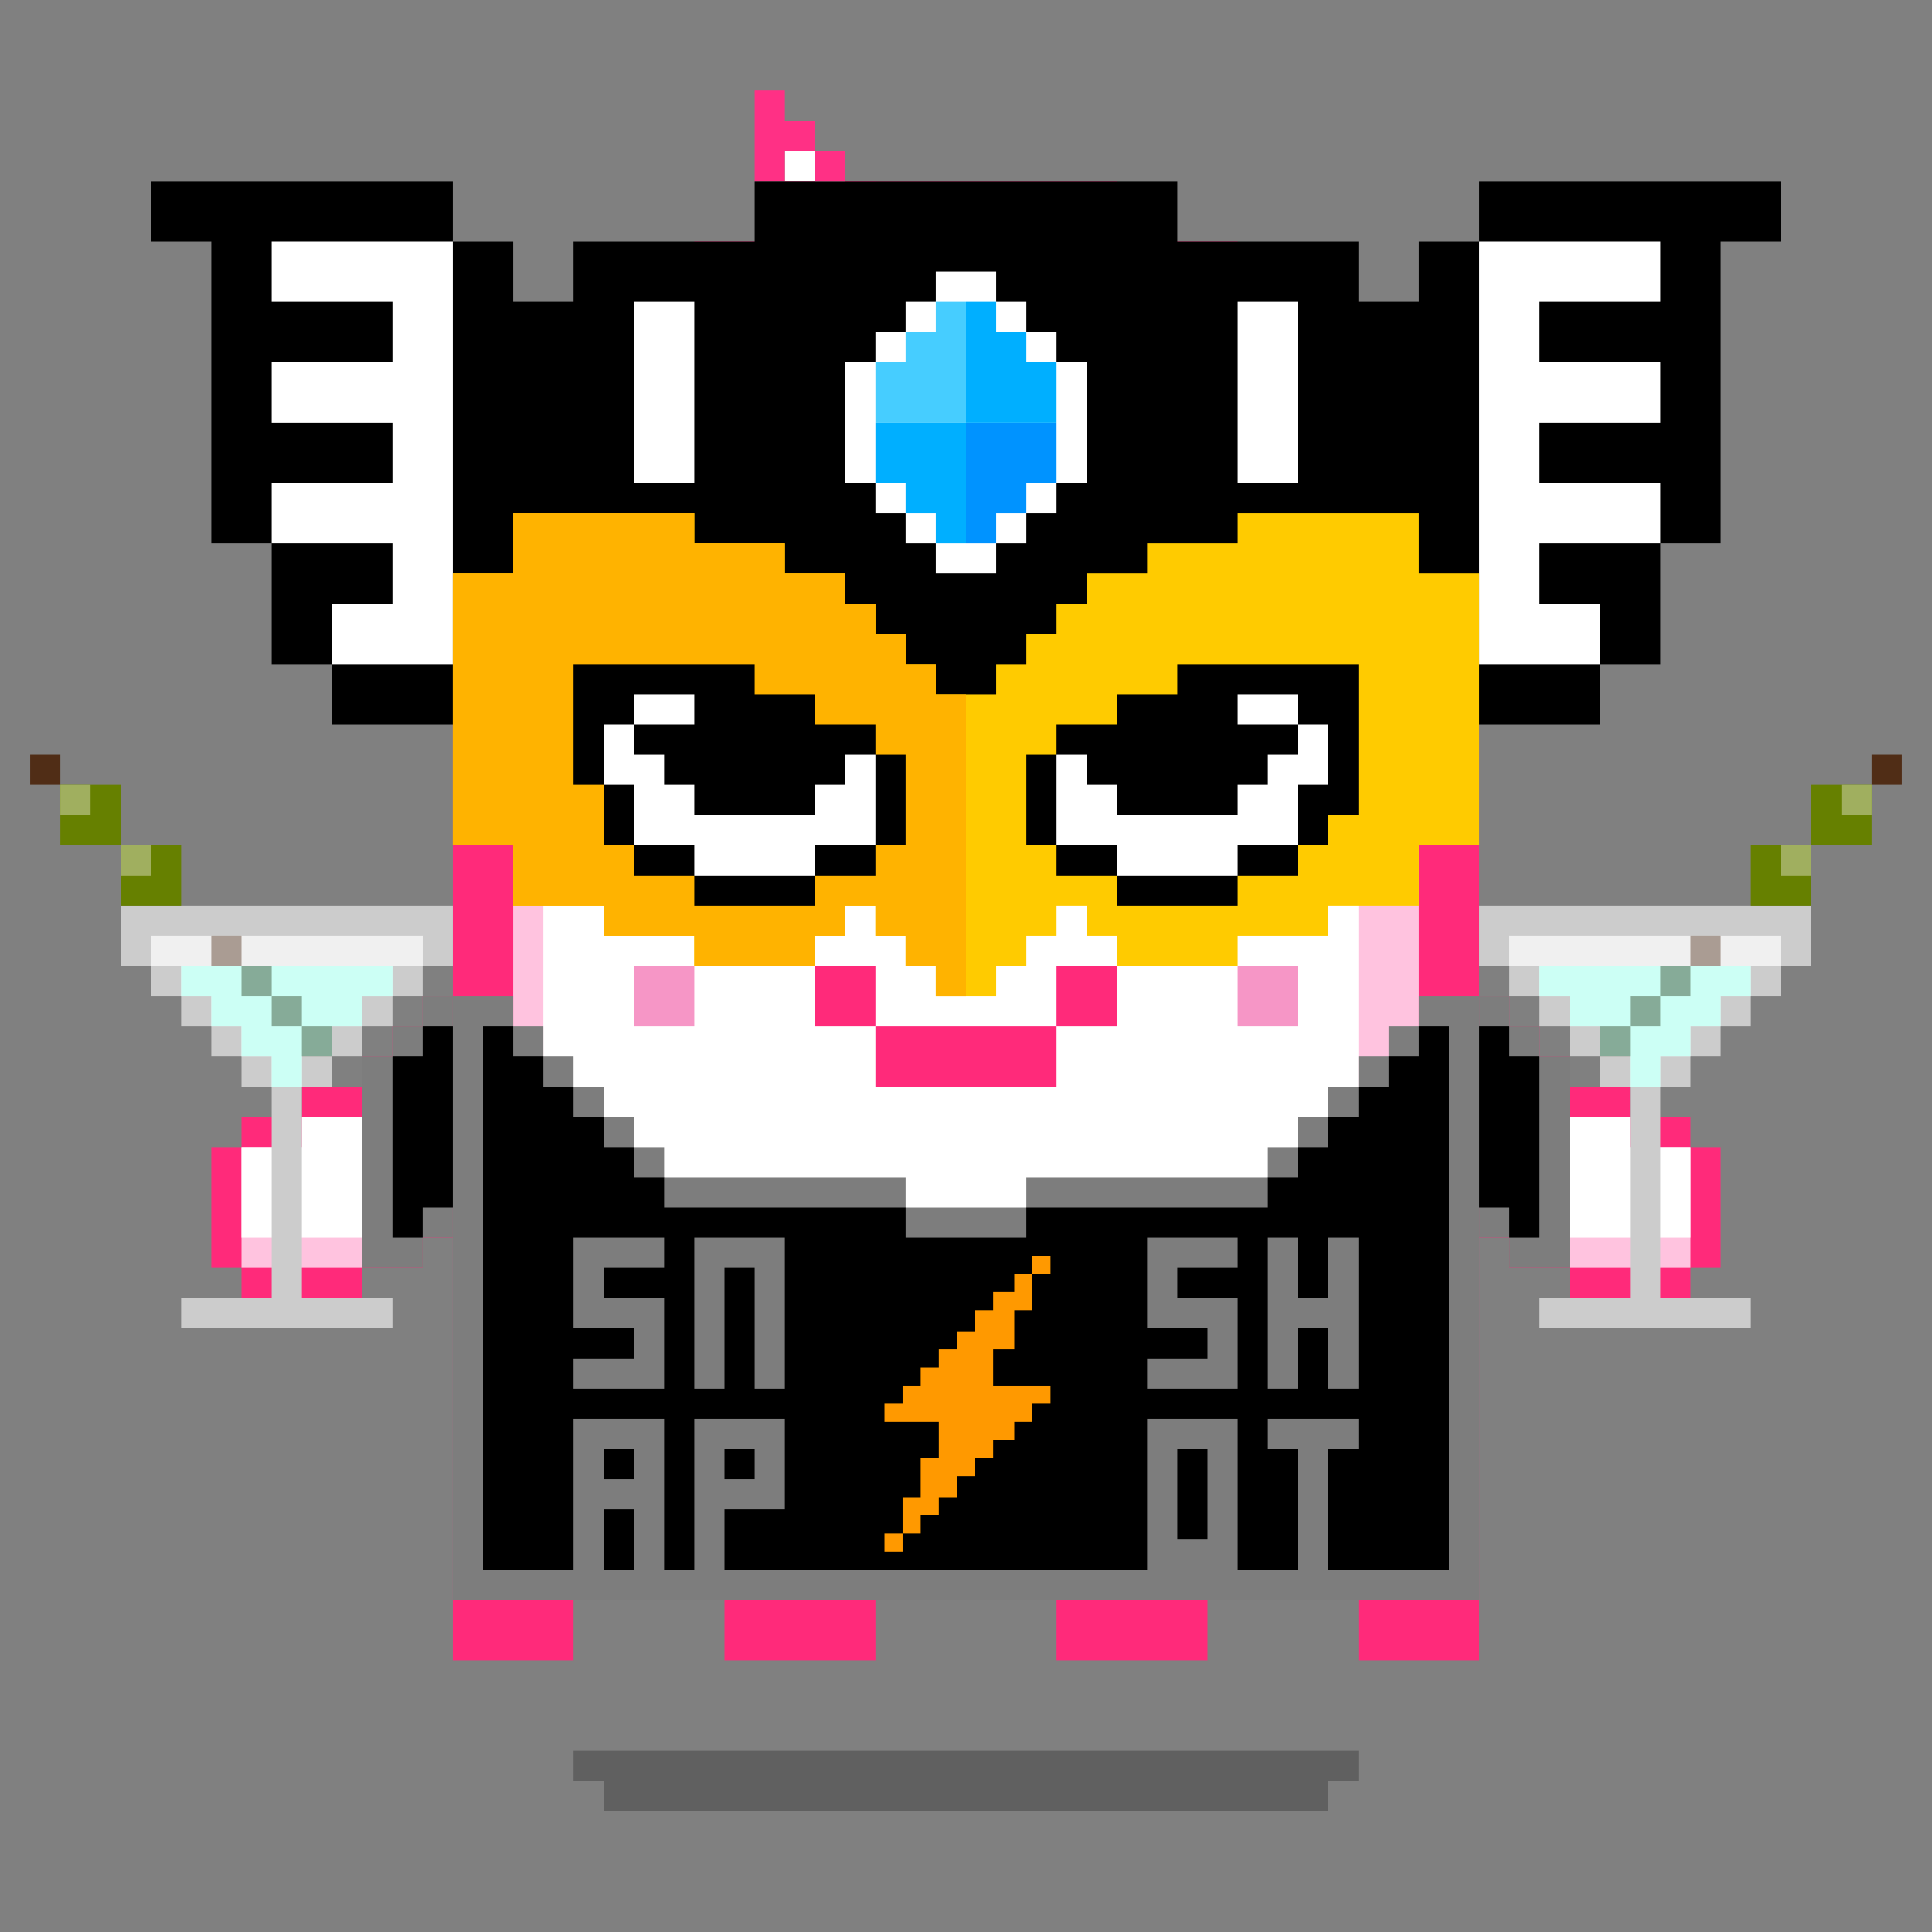 <svg xmlns="http://www.w3.org/2000/svg" viewBox="0 0 64 64"><rect x="0" y="0" width="64" height="64" fill="#808080" stroke="none"/><g class="gotchi-bg"><defs fill="#fff"><pattern id="a" patternUnits="userSpaceOnUse" width="4" height="4"><path d="M0 0h1v1H0zm2 2h1v1H2z"/></pattern><pattern id="b" patternUnits="userSpaceOnUse" x="0" y="0" width="2" height="2"><path d="M0 0h1v1H0z"/></pattern><pattern id="c" patternUnits="userSpaceOnUse" x="-2" y="0" width="8" height="1"><path d="M0 0h1v1H0zm2 0h1v1H2zm2 0h1v1H4z"/></pattern><pattern id="d" patternUnits="userSpaceOnUse" x="0" y="0" width="4" height="4"><path d="M0 0h1v1H0zm0 2h1v1H0zm1 0V1h1v1zm1 0h1v1H2zm0-1h1V0H2zm1 2h1v1H3z"/></pattern><pattern id="e" patternUnits="userSpaceOnUse" width="64" height="32"><path d="M4 4h1v1H4zm7 0h1v1h-1zm7 0h1v1h-1zm7 0h1v1h-1zm7 0h1v1h-1zm7 0h1v1h-1zm7 0h1v1h-1zm7 0h1v1h-1zm7 0h1v1h-1z"/><path fill="url(#a)" d="M0 8h64v7H0z"/><path fill="url(#b)" d="M0 16h64v1H0z"/><path fill="url(#c)" d="M0 18h64v1H0z"/><path fill="url(#b)" d="M22 18h15v1H22zM0 20h64v3H0z"/><path fill="url(#d)" d="M0 24h64v8H0z"/></pattern><mask id="f"><path fill="url(#e)" d="M0 0h64v32H0z"/></mask></defs><path fill="#fff" d="M0 0h64v32H0z"/><path fill="#dea8ff" class="gotchi-secondary" mask="url(#f)" d="M0 0h64v32H0z"/><path fill="#dea8ff" class="gotchi-secondary" d="M0 32h64v32H0z"/><path mask="url(#f)" fill="#fff" transform="matrix(1 0 0 -1 0 64)" d="M0 0h64v32H0z"/></g><style>.gotchi-primary{fill:#FF2A7A;}.gotchi-secondary{fill:#FFC3DF;}.gotchi-cheek{fill:#F696C6;}.gotchi-eyeColor{fill:#EA8C27;}.gotchi-primary-mouth{fill:#FF2A7A;}.gotchi-sleeves-up{display:none;}.gotchi-handsUp{display:none;}.gotchi-handsDownOpen{display:block;}.gotchi-handsDownClosed{display:none;}</style><g class="gotchi-bg"><defs fill="#fff"><pattern id="a" patternUnits="userSpaceOnUse" width="4" height="4"><path d="M0 0h1v1H0zm2 2h1v1H2z"/></pattern><pattern id="b" patternUnits="userSpaceOnUse" x="0" y="0" width="2" height="2"><path d="M0 0h1v1H0z"/></pattern><pattern id="c" patternUnits="userSpaceOnUse" x="-2" y="0" width="8" height="1"><path d="M0 0h1v1H0zm2 0h1v1H2zm2 0h1v1H4z"/></pattern><pattern id="d" patternUnits="userSpaceOnUse" x="0" y="0" width="4" height="4"><path d="M0 0h1v1H0zm0 2h1v1H0zm1 0V1h1v1zm1 0h1v1H2zm0-1h1V0H2zm1 2h1v1H3z"/></pattern><pattern id="e" patternUnits="userSpaceOnUse" width="64" height="32"><path d="M4 4h1v1H4zm7 0h1v1h-1zm7 0h1v1h-1zm7 0h1v1h-1zm7 0h1v1h-1zm7 0h1v1h-1zm7 0h1v1h-1zm7 0h1v1h-1zm7 0h1v1h-1z"/><path fill="url(#a)" d="M0 8h64v7H0z"/><path fill="url(#b)" d="M0 16h64v1H0z"/><path fill="url(#c)" d="M0 18h64v1H0z"/><path fill="url(#b)" d="M22 18h15v1H22zM0 20h64v3H0z"/><path fill="url(#d)" d="M0 24h64v8H0z"/></pattern><mask id="f"><path fill="url(#e)" d="M0 0h64v32H0z"/></mask></defs><path fill="#fff" d="M0 0h64v32H0z"/><path fill="#dea8ff" class="gotchi-secondary" mask="url(#f)" d="M0 0h64v32H0z"/><path fill="#dea8ff" class="gotchi-secondary" d="M0 32h64v32H0z"/><path mask="url(#f)" fill="#fff" transform="matrix(1 0 0 -1 0 64)" d="M0 0h64v32H0z"/></g><g class="gotchi-body"><path d="M47 14v-2h-2v-2h-4V8h-4V6H27v2h-4v2h-4v2h-2v2h-2v41h4v-2h5v2h5v-2h6v2h5v-2h5v2h4V14z" class="gotchi-primary"/><path d="M45 14v-2h-4v-2h-4V8H27v2h-4v2h-4v2h-2v39h2v-2h5v2h5v-2h6v2h5v-2h5v2h2V14z" class="gotchi-secondary"/><path d="M18,49h2v-1h2v1h2v2h5v-2h2v-1h2v1h2v2h5v-2h2v-1h2v1h1V14h-4v-2h-4v-2h-5V9h-5v2h-4v2h-4v2h-1V49z" fill="#fff"/></g><path class="gotchi-cheek" d="M21 32v2h2v-2h-1zm21 0h-1v2h2v-2z"/><g class="gotchi-primary-mouth"><path d="M29 32h-2v2h2v-1z"/><path d="M33 34h-4v2h6v-2h-1z"/><path d="M36 32h-1v2h2v-2z"/></g><g class="gotchi-shadow"><path opacity=".25" d="M25 58H19v1h1v1h24V59h1V58h-1z" fill="#000"/></g>,<g class="gotchi-collateral"><path d="M30 9V8h-1v1h-1v2h1v1h2V9z" fill="#ffc2db"/><path d="M28 7V6h-1v2h2V7z" fill="#ffdeec"/><path d="M26 5h1v1h-1z" fill="#fff"/><path d="M33 13v-2h-1v1h-1v1h-2v1h1v1h4v-2z" fill="#ff88b8"/><g fill="#ff3085"><path d="M27 5V4h-1V3h-1v3h1V5z"/><path d="M27 5h1v1h-1z"/><path d="M28 6h1v1h-1z"/><path d="M29 7h1v1h-1z"/><path d="M30 8h1v1h-1zm-2 1h1V8h-2v3h1z"/><path d="M31 13v-1h-2v-1h-1v3h1v-1z"/><path d="M31 12h1v-1h1v-1h-1V9h-1z"/><path d="M34 12v-1h-1v2h1v2h1v-3z"/><path d="M30 15v-1h-1v2h5v-1zm-4-9h1v2h-1z"/></g></g>
    <style>
        .gotchi-bg { display: none }
    </style>
<g class="gotchi-eyeColor"><path d="M27 23H26H25H24H23H22H21V24H22H23H24V25H23H22H21V26H22H23H24H25H26H27H28H29V25H28H27H26V24H27H28H29V23H28H27Z" class="gotchi-primary" /><path d="M41 24H42H43V23H42H41H40H39H38H37H36H35V24H36H37H38V25H37H36H35V26H36H37H38H39H40H41H42H43V25H42H41H40V24H41Z" class="gotchi-primary" /><rect x="24" y="24" width="2" height="1" /><rect x="38" y="24" width="2" height="1" /></g><g class="gotchi-wearable wearable-body"><svg x="12" y="33"><path d="M3,0v20h34V0h-2v1h-1v1h-1v1h-1v1h-1v1h-1v1h-8v1h-4V6h-8V5H9V4H8V3H7V2H6V1H5V0H3z" fill="#7d7d7d"/><path d="M35,2h-1v1h-1v1h-1v1h-1v1h-1v1h-8v1h-4V7h-8V6H9V5H8V4H7V3H6V2H5V1H4v18h32V1h-1V2z"/><g fill="#f90"><path d="M22.2 8.6h.6v.6h-.6v-.6z"/><path d="M20.9 11.7h.7v-1.3h.6V9.2h-.6v.6h-.7v.6h-.6v.7h-.6v.6h-.6v.6h-.6v.6h-.6v.6h-.6v.6h1.8v1.2h-.6v1.3h-.6v1.2h.6v-.6h.6v-.6h.6v-.7h.6v-.6h.6v-.6h.7v-.6h.6v-.6h.6v-.6h-1.9v-1.2z"/><path d="M17.3 17.8h.6v.6h-.6v-.6z"/></g><path d="M32 8v2h-1V8h-1v5h1v-2h1v2h1V8h-1zm-5 6h-1v5.1h3V14h-2zm1 2v2h-1v-3h1v1zm-1-8h-1v3h2v1h-2v1h3v-3h-2V9h2V8h-2zm4 6h-1v1h1v4.1h1V15h1v-1h-2zm-19 0h-1v5.1h1V17h2v-3h-2zm1 2h-1v-1h1v1zm-1-8h-1v5h1V9h1v4h1V8h-2zM8 8H7v3h2v1H7v1h3v-3H8V9h2V8H8zm0 6H7v5.1h1V17h1v2.1h1V14H8zm1 2H8v-1h1v1z" fill="#7d7d7d"/><defs /></svg></g><g class="gotchi-handsDownClosed"><g class="gotchi-primary"><path d="M19 42h1v1h-1zm1-6h1v1h-1z"/><path d="M21 37h1v1h-1zm5 3v4h1v-4zm-5 3h-1v1h2v-1z"/><path d="M24 44h-2v1h4v-1h-1zm1-5h-1v1h2v-1z"/><path d="M23 38h-1v1h2v-1z"/></g><g class="gotchi-secondary"><path d="M19 43h1v1h-1zm5 2h-2v1h4v-1h-1z"/><path d="M27 41v3h1v-3zm-6 3h-1v1h2v-1z"/><path d="M26 44h1v1h-1zm-7-3h-1v2h1v-1z"/></g><g class="gotchi-primary"><path d="M44 42h1v1h-1zm-1-6h1v1h-1z"/><path d="M42 37h1v1h-1z"/><path d="M42 39v-1h-2v1h1zm0 4v1h2v-1h-1z"/><path d="M40 44h-2v1h4v-1h-1z"/><path d="M38 42v-2h-1v4h1v-1z"/><path d="M40 40v-1h-2v1h1z"/></g><g class="gotchi-secondary"><path d="M42 44v1h2v-1h-1zm-5-2v-1h-1v3h1v-1z"/><path d="M40 45h-2v1h4v-1h-1z"/><path d="M37 44h1v1h-1zm7-1h1v1h-1z"/></g></g><g class="gotchi-handsDownOpen"><g class="gotchi-primary"><path d="M56 38v-1h-2v-1h-2v-1h-1v-1h-1v-1h-1v8h1v1h2v1h4v-1h1v-4z"/></g><g class="gotchi-secondary"><path d="M54 38v-1h-2v-1h-1v-1h-1v-1h-1v6h1v1h2v1h4v-4z" /></g><path d="M54,38v-1h-2v-1h-1v-1h-1v-1h-1v5h1v1h2v1h4v-3H54z" fill="#fff"/><g class="gotchi-primary"><path d="M8 38v-1h2v-1h2v-1h1v-1h1v-1h1v8h-1v1h-2v1H8v-1H7v-4z"/></g><g class="gotchi-secondary"><path d="M10 38v-1h2v-1h1v-1h1v-1h1v6h-1v1h-2v1H8v-4z" /></g><path d="M8,38v3h4v-1h2v-1h1v-5h-1v1h-1v1h-1v1h-2v1H8z" fill="#fff"/></g><g class="gotchi-handsUp"><g class="gotchi-secondary"><path d="M50,38h1v1h-1V38z"/><path d="M49 39h1v1h-1v-1zm2-2h1v1h-1v-1z"/><path d="M52,36h2v1h-2V36z"/><path d="M54,35h2v1h-2V35z"/></g><path d="M52,32v1h-2v1h-1v5h1v-1h1v-1h1v-1h2v-1h2v-3H52z" fill="#fff"/><g class="gotchi-primary"><path d="M49,33h1v1h-1V33z"/><path d="M50 32h2v1h-2v-1zm0 7h1v1h-1v-1z"/><path d="M49 40h1v1h-1v-1zm2-2h1v1h-1v-1z"/><path d="M52 37h2v1h-2v-1zm0-6h4v1h-4v-1z"/><path d="M56,32h1v4h-1V32z"/><path d="M54,36h2v1h-2V36z"/></g><g class="gotchi-secondary"><path d="M13,38h1v1h-1V38z"/><path d="M14 39h1v1h-1v-1zm-2-2h1v1h-1v-1z"/><path d="M10,36h2v1h-2V36z"/><path d="M8,35h2v1H8V35z"/></g><path d="M8,32v3h2v1h2v1h1v1h1v1h1v-5h-1v-1h-2v-1H8z" fill="#fff"/><g class="gotchi-primary"><path d="M14,33h1v1h-1V33z"/><path d="M12 32h2v1h-2v-1zm1 7h1v1h-1v-1z"/><path d="M14 40h1v1h-1v-1zm-2-2h1v1h-1v-1z"/><path d="M10 37h2v1h-2v-1zm-2-6h4v1H8v-1z"/><path d="M7,32h1v4H7V32z"/><path d="M8,36h2v1H8V36z"/></g></g><g class="gotchi-wearable wearable-head"><svg x="5" y="6"><path d="M6 18v-2H4v-4H2V2H0V0h10v2h2v2h2V2h6V0h14v2h6v2h2V2h2V0h10v2h-2v10h-2v4h-2v2z"/><path d="M4 2v2h4v2H4v2h4v2H4v2h4v2H6v2h4V2H4zm40 0v14h4v-2h-2v-2h4v-2h-4V8h4V6h-4V4h4V2h-6zm-8 2h2v6h-2V4zM16 4h2v6h-2V4zm14 2V5h-1V4h-1V3h-2v1h-1v1h-1v1h-1v4h1v1h1v1h1v1h2v-1h1v-1h1v-1h1V6z" fill="#fff"/><path d="M26,4v1h-1v1h-1v2h3V4H26z" fill="#46cdff"/><path d="M27,8v4h1v-1h1v-1h1V8H27z" fill="#0093ff"/><g fill="#00afff"><path d="M24,8v2h1v1h1v1h1V8H24z"/><path d="M29,6V5h-1V4h-1v4h3V6H29z"/></g><path d="M42 13v-2h-6v1h-3v1h-2v1h-1v1h-1v1h-1v1h-2v-1h-1v-1h-1v-1h-1v-1h-2v-1h-3v-1h-6v2h-2v9h2v2h3v1h3v1h4v-1h1v-1h1v1h1v1h1v1h2v-1h1v-1h1v-1h1v1h1v1h4v-1h3v-1h3v-2h2v-9h-2z" fill="#ffcb00"/><path d="M26,17v-1h-1v-1h-1v-1h-1v-1h-2v-1h-3v-1h-6v2h-2v9h2v2h3v1h3v1h4v-1h1v-1h1v1h1v1h1v1h1V17H26z" fill="#ffb300"/><path d="M24 18h-2v-1h-2v-1h-6v4h1v2h1v1h2v1h4v-1h2v-1h1v-3h-1zm10-2v1h-2v1h-2v1h-1v3h1v1h2v1h4v-1h2v-1h1v-1h1v-5z"/><g fill="#fff"><path d="M16 17h2v1h-2z"/><path d="M23 20h-1v1h-4v-1h-1v-1h-1v-1h-1v2h1v2h2v1h4v-1h2v-3h-1zm13-3h2v1h-2z"/><path d="M38 18v1h-1v1h-1v1h-4v-1h-1v-1h-1v3h2v1h4v-1h2v-2h1v-2z"/></g></svg></g>"><svg x="12" y="33"><g><g class="gotchi-sleeves gotchi-sleeves-left gotchi-sleeves-up"><path d="M37,9h1V8h1V7h1V0h-2v1h-1V9z" fill="#7d7d7d"/><path d="M38 7h1V1h-1v1h-1v6h1z"/><defs /></g><g class="gotchi-sleeves gotchi-sleeves-left gotchi-sleeves-down"><path d="M37 8h1v1h2V2h-1V1h-1V0h-1v8z" fill="#7d7d7d"/><path d="M38 1h-1v6h1v1h1V2h-1z"/><defs /></g><g class="gotchi-sleeves gotchi-sleeves-right gotchi-sleeves-up"><path d="M3 1H2V0H0v7h1v1h1v1h1V1z" fill="#7d7d7d"/><path d="M2 8h1V2H2V1H1v6h1z"/><defs /></g><g class="gotchi-sleeves gotchi-sleeves-right gotchi-sleeves-down"><path d="M3,0H2v1H1v1H0v7h2V8h1V0z" fill="#7d7d7d"/><path d="M2 2H1v6h1V7h1V1H2z"/><defs /></g></g></svg><g class="gotchi-wearable wearable-hand wearable-hand-left"><svg x="1" y="25"><path d="M3 5v2h1v1h1v1h1v1h1v1h1v7H5v1h7v-1H9v-7h1v-1h1V9h1V8h1V7h1V5z" fill="#ccc"/><path d="M4,6v1h1v1h1v1h1v1h1v1h1v-1h1V9h1V8h1V7h1V6H4z" fill="#fff"/><g fill="#502d16"><path d="M9,9h1v1H9V9z"/><path d="M8,8h1v1H8V8z"/><path d="M7,7h1v1H7V7z"/><path d="M6,6h1v1H6V6z"/></g><path d="M5,7v1h1v1h1v1h1v1h1v-1h1V9h1V8h1V7H5z" opacity=".6" fill="#afe" enable-background="new"/><path d="M4,6h9v1H4V6z" opacity=".6" fill="#e6e6e6" enable-background="new"/><path d="M1,1v2h2V1H1z" fill="#668000"/><path d="M1,1h1v1H1V1z" fill="#a0af5f"/><path d="M3,3v2h2V3H3z" fill="#668000"/><path d="M3,3h1v1H3V3z" fill="#a0af5f"/><path d="M0 0h1v1H0z" fill="#502d16"/></svg></g><g class="gotchi-wearable wearable-hand wearable-hand-right"><svg x="1" y="25"><g transform="scale(-1, 1) translate(-62, 0)"><path d="M3 5v2h1v1h1v1h1v1h1v1h1v7H5v1h7v-1H9v-7h1v-1h1V9h1V8h1V7h1V5z" fill="#ccc"/><path d="M4,6v1h1v1h1v1h1v1h1v1h1v-1h1V9h1V8h1V7h1V6H4z" fill="#fff"/><g fill="#502d16"><path d="M9,9h1v1H9V9z"/><path d="M8,8h1v1H8V8z"/><path d="M7,7h1v1H7V7z"/><path d="M6,6h1v1H6V6z"/></g><path d="M5,7v1h1v1h1v1h1v1h1v-1h1V9h1V8h1V7H5z" opacity=".6" fill="#afe" enable-background="new"/><path d="M4,6h9v1H4V6z" opacity=".6" fill="#e6e6e6" enable-background="new"/><path d="M1,1v2h2V1H1z" fill="#668000"/><path d="M1,1h1v1H1V1z" fill="#a0af5f"/><path d="M3,3v2h2V3H3z" fill="#668000"/><path d="M3,3h1v1H3V3z" fill="#a0af5f"/><path d="M0 0h1v1H0z" fill="#502d16"/></g></svg></g></svg>